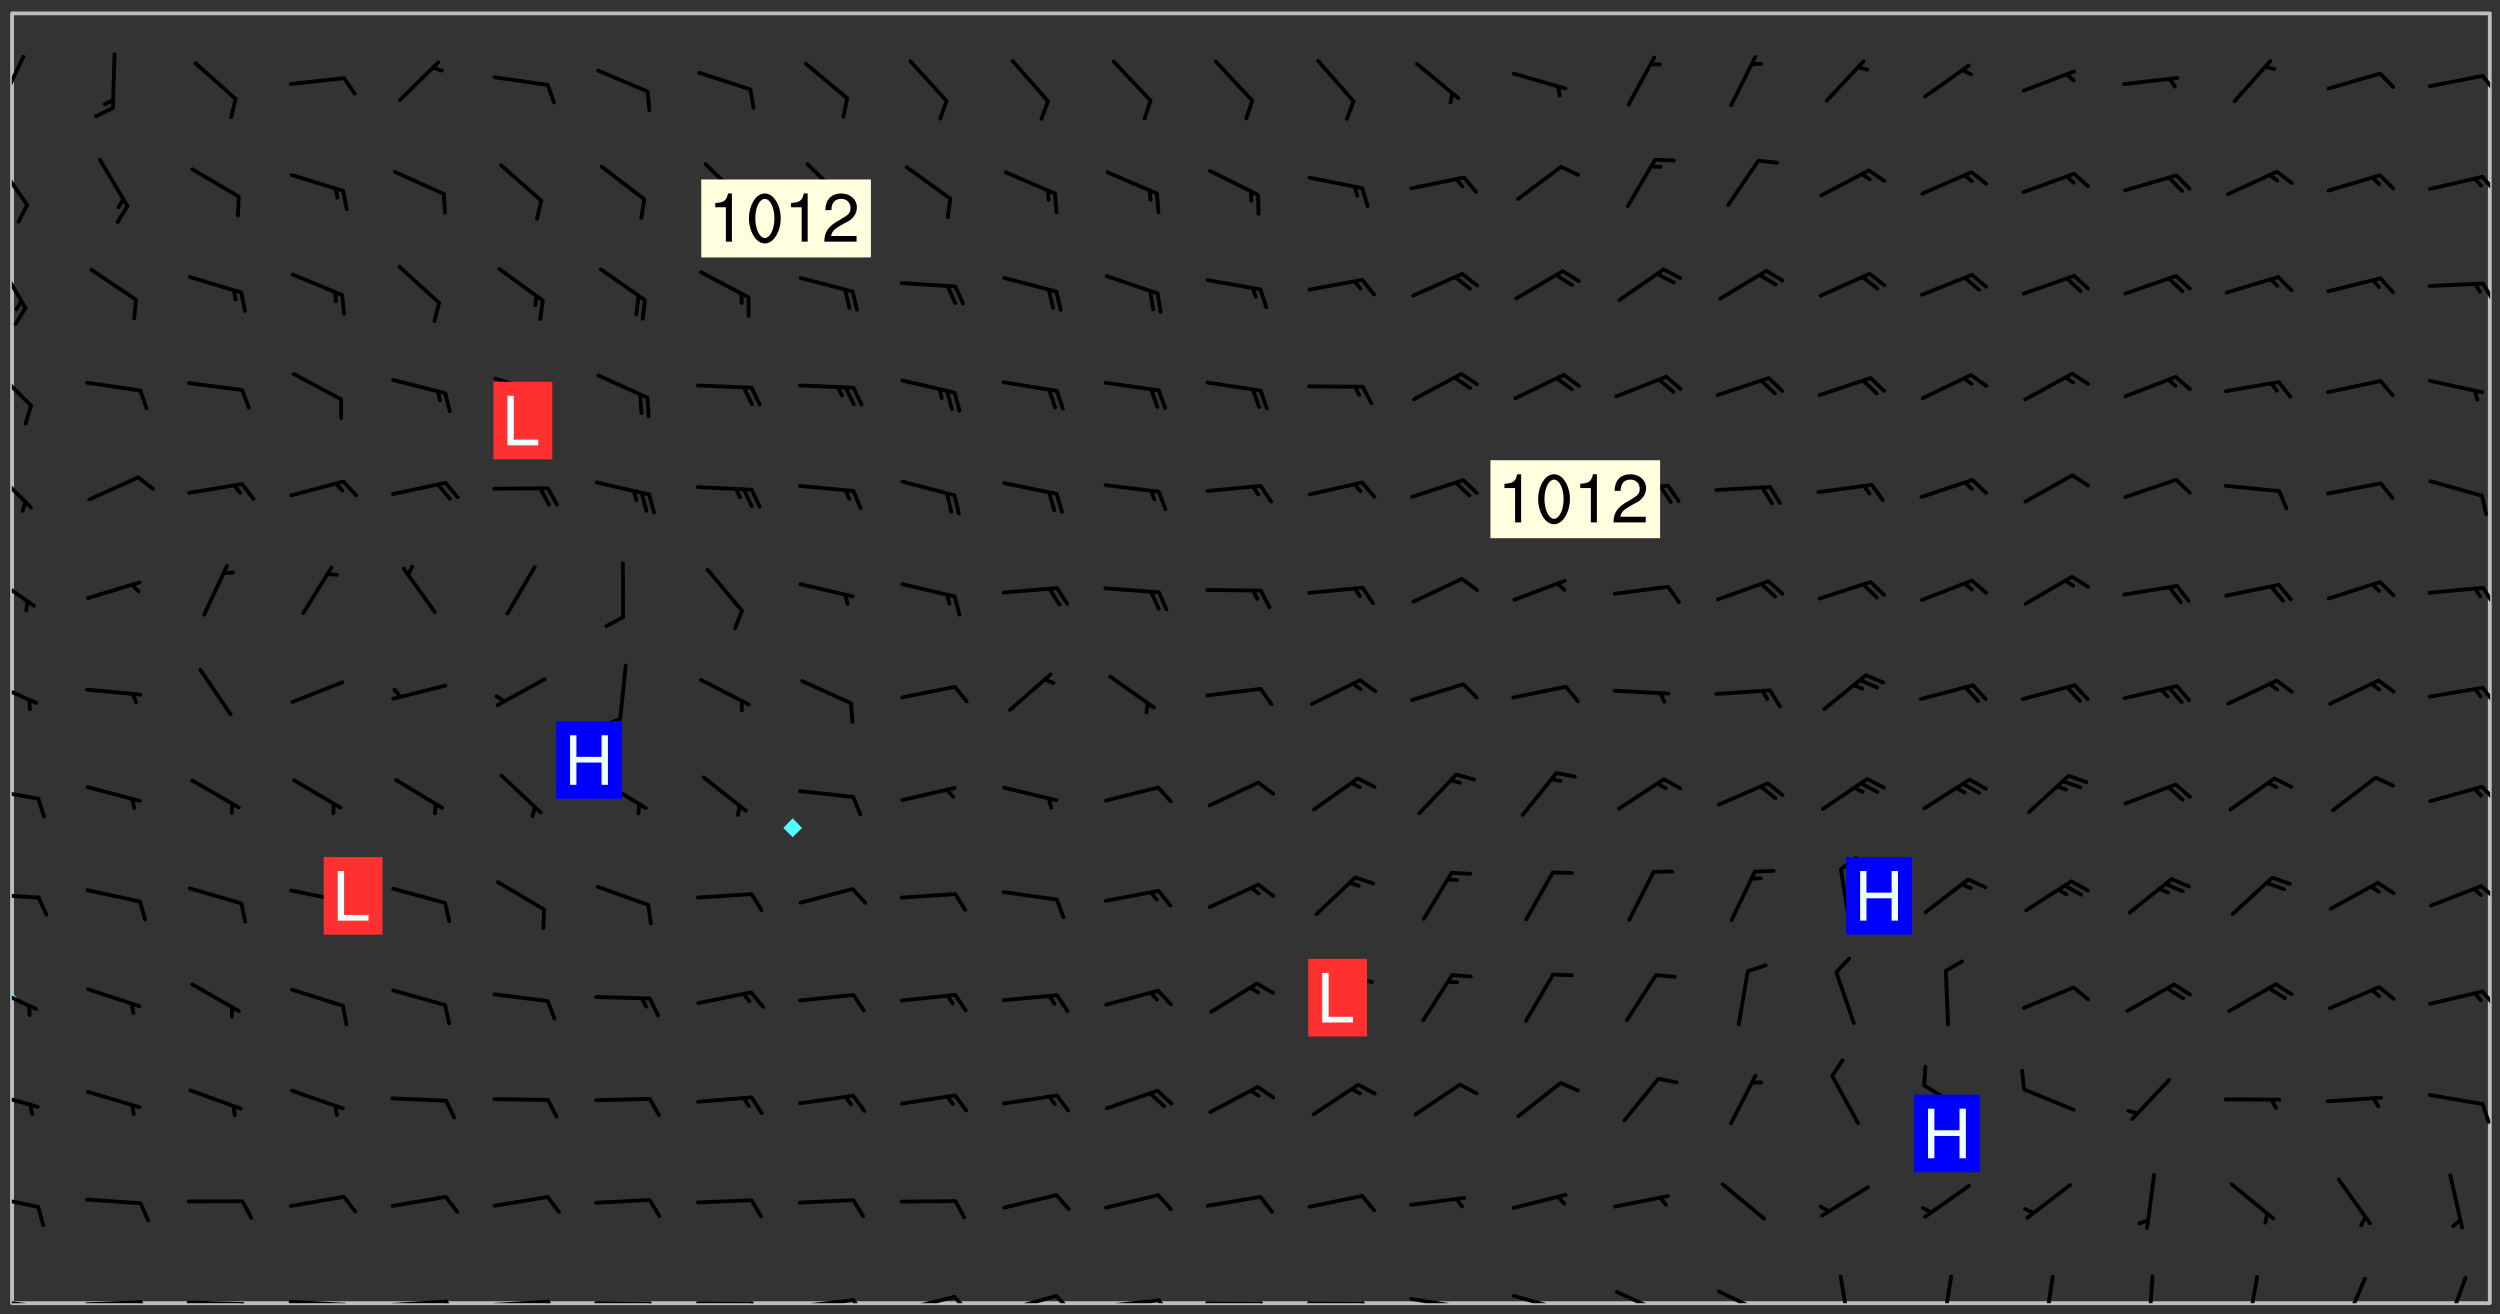 <svg xmlns="http://www.w3.org/2000/svg" role="img" xmlns:xlink="http://www.w3.org/1999/xlink" viewBox="142.45 309.95 326.84 171.84"><rect x="142.45" y="309.95" width="326.84" height="171.84" fill="#333333" stroke="none"/><defs><clipPath id="a"><path d="M144 440h1v40.328h-1zm0 0"/></clipPath><clipPath id="b"><path d="M144 311.672h1V440h-1zm0 0"/></clipPath><clipPath id="c"><path d="M144 311.672h324v168.656H144zm0 0"/></clipPath><clipPath id="d"><path d="M467 311.672h1v168.656h-1zm0 0"/></clipPath><clipPath id="e"><path d="M144 479h4v1.328h-4zm0 0"/></clipPath><clipPath id="f"><path d="M147 480h2v.328h-2zm0 0"/></clipPath><clipPath id="g"><path d="M153 479h9v1.328h-9zm0 0"/></clipPath><clipPath id="h"><path d="M160 479h3v1.328h-3zm0 0"/></clipPath><clipPath id="i"><path d="M166 479h9v1.328h-9zm0 0"/></clipPath><clipPath id="j"><path d="M173 480h3v.328h-3zm0 0"/></clipPath><clipPath id="k"><path d="M180 479h8v1.328h-8zm0 0"/></clipPath><clipPath id="l"><path d="M187 480h2v.328h-2zm0 0"/></clipPath><clipPath id="m"><path d="M193 479h9v1.328h-9zm0 0"/></clipPath><clipPath id="n"><path d="M200 479h3v1.328h-3zm0 0"/></clipPath><clipPath id="o"><path d="M206 479h9v1.328h-9zm0 0"/></clipPath><clipPath id="p"><path d="M213 479h3v1.328h-3zm0 0"/></clipPath><clipPath id="q"><path d="M220 480h8v.328h-8zm0 0"/></clipPath><clipPath id="r"><path d="M227 480h2v.328h-2zm0 0"/></clipPath><clipPath id="s"><path d="M233 480h8v.328h-8zm0 0"/></clipPath><clipPath id="t"><path d="M240 480h3v.328h-3zm0 0"/></clipPath><clipPath id="u"><path d="M246 479h9v1.328h-9zm0 0"/></clipPath><clipPath id="v"><path d="M253 479h3v1.328h-3zm0 0"/></clipPath><clipPath id="w"><path d="M260 479h8v1.328h-8zm0 0"/></clipPath><clipPath id="x"><path d="M267 479h3v1.328h-3zm0 0"/></clipPath><clipPath id="y"><path d="M273 479h8v1.328h-8zm0 0"/></clipPath><clipPath id="z"><path d="M280 479h3v1.328h-3zm0 0"/></clipPath><clipPath id="A"><path d="M286 479h9v1.328h-9zm0 0"/></clipPath><clipPath id="B"><path d="M293 479h3v1.328h-3zm0 0"/></clipPath><clipPath id="C"><path d="M300 480h8v.328h-8zm0 0"/></clipPath><clipPath id="D"><path d="M307 480h2v.328h-2zm0 0"/></clipPath><clipPath id="E"><path d="M313 480h8v.328h-8zm0 0"/></clipPath><clipPath id="F"><path d="M320 480h3v.328h-3zm0 0"/></clipPath><clipPath id="G"><path d="M326 479h9v1.328h-9zm0 0"/></clipPath><clipPath id="H"><path d="M332 480h2v.328h-2zm0 0"/></clipPath><clipPath id="I"><path d="M340 479h8v1.328h-8zm0 0"/></clipPath><clipPath id="J"><path d="M345 480h2v.328h-2zm0 0"/></clipPath><clipPath id="K"><path d="M353 478h8v2.328h-8zm0 0"/></clipPath><clipPath id="L"><path d="M366 478h8v2.328h-8zm0 0"/></clipPath><clipPath id="M"><path d="M382 476h3v4.328h-3zm0 0"/></clipPath><clipPath id="N"><path d="M396 476h2v4.328h-2zm0 0"/></clipPath><clipPath id="O"><path d="M409 476h3v4.328h-3zm0 0"/></clipPath><clipPath id="P"><path d="M423 476h2v4.328h-2zm0 0"/></clipPath><clipPath id="Q"><path d="M436 476h2v4.328h-2zm0 0"/></clipPath><clipPath id="R"><path d="M448 476h4v4.328h-4zm0 0"/></clipPath><clipPath id="S"><path d="M462 476h4v4.328h-4zm0 0"/></clipPath><clipPath id="T"><path d="M144 466h4v2h-4zm0 0"/></clipPath><clipPath id="U"><path d="M144 452h4v3h-4zm0 0"/></clipPath><clipPath id="V"><path d="M466 454h2v3h-2zm0 0"/></clipPath><clipPath id="W"><path d="M144 438h4v5h-4zm0 0"/></clipPath><clipPath id="X"><path d="M466 439h2v3h-2zm0 0"/></clipPath><clipPath id="Y"><path d="M144 426h4v2h-4zm0 0"/></clipPath><clipPath id="Z"><path d="M466 425h2v3h-2zm0 0"/></clipPath><clipPath id="aa"><path d="M144 412h4v3h-4zm0 0"/></clipPath><clipPath id="ab"><path d="M466 412h2v3h-2zm0 0"/></clipPath><clipPath id="ac"><path d="M144 398h4v5h-4zm0 0"/></clipPath><clipPath id="ad"><path d="M466 399h2v4h-2zm0 0"/></clipPath><clipPath id="ae"><path d="M144 384h4v6h-4zm0 0"/></clipPath><clipPath id="af"><path d="M466 386h2v4h-2zm0 0"/></clipPath><clipPath id="ag"><path d="M144 371h3v6h-3zm0 0"/></clipPath><clipPath id="ah"><path d="M144 357h3v7h-3zm0 0"/></clipPath><clipPath id="ai"><path d="M144 343h3v8h-3zm0 0"/></clipPath><clipPath id="aj"><path d="M466 346h2v4h-2zm0 0"/></clipPath><clipPath id="ak"><path d="M144 330h3v7h-3zm0 0"/></clipPath><clipPath id="al"><path d="M466 332h2v4h-2zm0 0"/></clipPath><clipPath id="am"><path d="M144 317h2v7h-2zm0 0"/></clipPath><clipPath id="an"><path d="M466 319h2v4h-2zm0 0"/></clipPath><g id="ao" clip-path="url(#clip1)"><path fill="#fff" fill-opacity="0" fill-rule="evenodd" d="M0 0h1000v1000H0zm0 0"/><path fill="#d3d3d3" fill-opacity="0" fill-rule="evenodd" d="M162.152 355.867l-.234.293.059.234.117.172.176.234.293.348.113.059.117-.172.059-.234.176-.176.465-.176h.699l.234.293.289.816.059.176.176.23.352.234.699.699.172.176.234.348.234.41.289.582.41.465.23.234.234.176.117.23.176.293.172 1.164v.234l.059.289.059.117.117.117.348.41.117.172.176.176.176.234.117.172.172.352.059.234.234.406.234-.059-.176.176-.059.93h-.582l-.234-.113-.348.113-.117.117-.059.293-.059.176-.117.172-.465.293-.059.234-.059.113v.645l.059.172v.41l.059.059v.406l.059.406.117.176.059.059.23.641-.059.293v.699l-.059.582v.234l-.059.23-.055.352v1.922l.055.117h.426l-.367.117-.023.352.891 1.168 1.742.539 1.34.359v.539l.09.809.535.715 1.52.27.891-.086.09 1.164.535.18 1.16-.18 2.055-.984 1.16-.363 1.879-.176 1.695-.18-.18.719-1.516.086-1.25.09-.805.27-1.074.809.27.719.535.898-.18.625-.266.809.266 1.078.625.898.805.18 1.25-.18-.266.723.098.504.055.293v.172l.059.293v.406l.176.117.352.117h.406l.293-.176.113-.117.059-.117.117-.23.059-.176.352-.465.23-.176.176-.059.176.059.059.176.117.988.055.469.059.172.117.234.176.059.816.059h.289l.117.234.059.406.059.352v1.105l.117.293.117.348.289.699.176.352.582.754.352.176.172.059.469.234.641.465.348.234.293.176.293.055.23.062.816.348.293.176.113.172.352.352.117.176.523.641v.289l.059.352v.348l.059.352.059.289.117.059.172.059h.176l.582.234.176.117.176.289.176.234.113.234.293.23.117.117v.41l.059.055.289.234.234.117.059.117.117.172.059.117.23.234.059.176.234.059.117.059-.117.113-.059.117v.117l-.117.293-.117.289v.582l.176.117.117.059.059.117.117.117.113.059.176.348.059.352.059.406v.176l-.059.176-.117.699v.172l.117.176.293.293h.406l.176.117.117.172.117.293v.234h-.527l-.23-.234h-.234l-.176.059-.059.699.059.348.117.176.176.41.117.23.289.469.176.055h.523l.234.059.758.641.059.293v.234l.059.059.23.348v.352l-.117.172v.293l.293.289.293.176.172.059.293.176.293.117.582.406.289.234.293.176.219.16.016.012.23.176.641.523.176.234.117.176.176.176.113.172v.641l.117.176.469.117.582.117.234.059.23.113.293.117.113.059.586.352.289.172.176.062.176.055.176.059.699.352.289.176.234.055.289.176.234.117.641.406.293.117.172.059.234.059.41.059.23.059.234.117.059.172-.41.176.469.059.059.293.113.234.176.055.234.059.176.059.406.117.641.234.117.172.059.234v.176l-.059.117-.059.406.234.234.117.059.348.117.641.23.176.117.289.117.176.176.234.465.582 1.105.176.176.348.176.176.117.352.117 1.047.523.234.059.465.113.293.059.465.176.758.582.234.234.348.465.176.176.289.234.816.699.293.176.289.289.293.176.293.289.695.641.176.176.293.234.289.234.469.289.641.582.348.234.234.293.348.348.352.465.934.992.348.406.117.176.234.059.113.117.645.176.23.113.234.059.293.176.23.117.934.699.406.406.234.176.406.176.234.117.816.348.348.234.234.117.293.289.23.117.758.352.352.172.23.059.293.117.234.059.871.176h.816l.469.23.172.059.875.699.465.117.293.059.176.059.23.059.469.059.348.059.352.059.406.059h.293l.172.059v.23l.176.176h.293l.348.059.352.059.699.117h.641l.465-.234.293-.176.172-.117.41-.172.289-.176.934-.465.469-.293.523-.293.465-.172.465-.176 1.051-.465.289-.117.41-.117.289-.117.527-.176 1.516-.699.582-.348.289-.059.293-.059.348-.117.875-.23.352-.117h.113l.234-.059.875-.234.234-.059h.812l.352-.059.816-.117.172-.059.352-.055.293-.059.23-.059.816-.176.176-.059h.348l.234-.059.465-.117.758-.172.234-.059h.348l.41-.117.289-.059 1.285-.059h.289l.41-.059.23-.059h.176l.875-.117h.406l.41-.117h.348l.352-.113.871-.059h1.75l1.047.289.41.117.289.117.352.117.289.117 1.051.172.289.059h.293l.293.059.172.059.41.059.172.059.117.059h.117l.117.059.352.059h.113l.41.066 1.922.395 1.926.395 1.52.449 1.695.719 2.145.805 1.605-.719 1.43-.805 1.16-1.078 1.25-.449 3.035-.719 1.875-.359 2.145-1.348 2.234-1.254 2.5-1.258 1.695-.449 1.785-.18 1.16-.27.625.539 1.34-.27.715-.988.984-1.344.445-.18.805-.359 1.875-.539 1.785-.449 1.25-.27 1.16-.09 1.699-.09 1.961-.27 1.25-.09h.539l.625-.09h.891l2.145-.18 2.41-.18 2.59-.09 1.695.18 1.609.09 1.43.359 1.16.719 1.875.988 1.16 1.527.266.715.629.09.355.898.535.539.535 1.527 1.074.359h.535l-.805.535.09 1.707.715 2.695.891.805.895.988.715 1.258 1.785.539 1.52-.18.355 1.344 1.609-.805.98-.539.27.27.316-.215.219-.145.801.449.449-.359h.355l.535-.27.539-.719.535-.27.625-.988 1.16.449.84.371 1.395.617 1.695-.18h1.605l1.785.09.18-1.707.535-1.344.805.27.492.848.402.406-.09.539v.359l.715.449.711-.27h1.43l.359.988.445 1.258.715 1.344 1.25.629 1.695.629.715-.18.18-.539.98-.09.449.359.086 1.258-.266.629-.535.18v.539l.715.984.266.539.984.988.801 1.078-.266.359-.09.898-.625 2.332-.355 2.066-.09 1.793-.18.719-.09.539v1.438l-.98 1.883-.359 1.707-.535.898-.805 1.168-.266.539 2.055 1.254.086.359-.355.539-.09-.18v.809l.09 1.438-.445.715-1.074.094-.266.715.535.898.805.719 1.16.809 1.34.27.445.359-.355.449-1.789-.09-1.25-.449-.715-.719-.625-.09-.176 3.59-.188 1.309h89.359V311.703h-55.27v49.082l.762.125 3.289.543 2.023 2.836v2.754l2.352.332 2.348.332h4.051l-1.379 4.16-2.023.707-2.023.703-.543.344-2.594 1.617-.188.117-2.023-2.078-.73-2.742-2.672-2.078-1.375-3.5-.066-.082-1.957-2.672 2.75-1.418v-49.082H294.422v91.414l.117.031.133.012.074.074.105.047.09.059.086.059.09.059.297.297.059.09.031.117.027.117.016.137-.031.117-.059.09-.059.086-.043.105-.047.102-.027.121v.145l.176.27.148.148.074.086.074.074.043.105.062.09.059.086.043.105.059.09.047.102.043.105.059.086.117.18.074.074.062.086.059.09.043.105.059.09.059.086.062.09.059.09.043.102.117.18.074.074.059.086.074.074.09.059.105.047h.148l.133-.016.133.016.102-.047.074-.074.047-.102-.016-.133v-.148l-.047-.105-.027-.117-.047-.102-.027-.121-.043-.102-.062-.09-.043-.102-.043-.105-.031-.117-.016-.133-.012-.137.086-.059.059-.086.121-.031.043.105.016.133v.117l.059.102.059.09.09.059.148.148.059.09.043.105-.012.102.086.059.105.047.086.059.09.059.074.074-.117.027-.105.047-.086.059-.074.074-.059.09-.062.086-.027.121-.047.102-.043.105-.031.117-.012.133-.016.133v.148l.027.117.047.105.043.102.059.09.074.074.09.059.074.074.09.059.059.09.043.105.047.102.117.031.133.016h.148l.117-.031.105.043.043.105.047.102.027.121L299.5 410l.027.117.031.121.027.117.105.043.102.047.133-.016.148.148.062.086.074.074.07.074.09.062.105.043.102.043.117.031.137.016.117-.031.074-.074.027-.117-.012-.133-.031-.121-.027-.117.043-.105h.117l.09.062.117.027h.148l.133.016h.148l.133.016.133-.016h.148l.133-.016.133-.012.137.012.117-.027.133-.016.191-.059-.059.176-.016.133-.027.121-.016.133-.059.086-.133.016-.105.047-.105.043-.117.031-.117.027-.266.031h-.148l-.133.016-.074.074.059.086.148.148.117.18.074.07.09.062.09.059.086.059.09.059.102.043.105.062.105.043.086.059.105.047.102.043.18.117.059.09-.043.102-.047.105.016.133.223.223.059.09.043.102.031.121.043.102.016.133.031.117.012.137.031.117.148.148.102.043.105.043.117.031.133.016.137.016h.117l.117-.031.09-.059.043-.105.047-.102.043-.105.031-.117.012-.133v-.148l-.012-.133-.016-.133-.031-.117-.043-.105-.047-.105-.043-.102-.043-.105-.016-.133.016-.133.027-.117.031-.117.027-.121.047-.102.09-.059.086-.062.074-.074.09-.059.223-.223.059-.086.074-.074.117-.18.059-.086v-.148l-.074-.074-.102-.047-.105-.043-.102-.043-.059-.09-.047-.105-.027-.117.09-.059.117-.031.102-.043.18-.117.148-.148.012-.133-.012-.105-.09-.059-.133.016h-.148l-.133.016-.133-.016-.121-.031-.086-.059-.074-.074-.059-.09-.062-.086-.117-.18-.059-.086.031-.121.086-.059.121-.031.059-.086v-.121l-.031-.117-.059-.09-.059-.086-.047-.105-.027-.117-.016-.133.059-.09.074-.074.09-.059.117-.18.074-.074.059-.086.148-.148.121-.031.133-.016.133.016.074.074.043.105.016.133-.031.117-.117.031-.133.012-.148.148-.043.105-.047.102-.027.121-.031.117v.148l.031.117.043.105.059.09.074.07.074.074.117.031.121.027.117-.027.133-.016h.117l.09.059.074.074.047.105.059.086.102.047.133.016.105.043.086.059-.012.105-.074.074-.18.117-.059.09-.09.059-.07.074-.074.074-.062.09-.027.117-.016.133.016.133-.016.133v.148l.016.133.027.117.031.121.074.074.09.059.086.059.09.059.117.031v.086l-.102.047-.09.059-.266.031-.117.027h-.148l-.105.043-.102.047-.059.09-.062.234-.012.133-.031.121-.016.133v.293l-.012.133.012.137.016.133.133.016.133.012.121.031.086.059.074.074.047.105.043.102.016.133v.445l-.016.133v.445l.031.266.027.117.016.133.031.117.086.211.031.266v.148l-.031.117-.027.117-.031.121-.027.117-.031.117-.031.121-.012.133-.016.133.09.059.117-.031.102.016.047.105-.031.266v.441l-.043.105-.047.105-.043.102-.043.105-.059.086-.031.121-.043.117-.031.117-.016.133.016.133.059.09.105.047.086.059.059.086-.012.137-.031.117-.043.102v.445l-.016.133v.148l-.031.117-.043.105-.027.117-.047.105-.043.102-.031.121-.027.117-.031.133-.031.117-.027.117-.043.105-.031.117-.031.121-.012.133-.016.133v.297l.027.117v.148l.047.398.027.117.059.09.121.031h.148l.133-.016.059.09v.117l-.059.09-.09.059-.102.043-.105.047-.09.059-.086.059-.137.016-.117-.031-.133-.016-.102.047-.062.086-.012.137-.016.133-.031.117-.027.117-.016.133-.031.121v.297l.016.133.031.117v.148l.012.133v.148l-.027.117-.047.102-.027.121-.031.117-.059.09-.074.074-.102.043-.105.047-.117.027-.121.031-.102-.047.059-.086.105-.047.027-.117.031-.117.027-.121.031-.117v-.148l.016-.133-.031-.117-.043-.105-.105.016-.074.074-.102.043-.09.062-.074.074-.043.102-.016.133-.031.117L304.25 426l-.031.117-.027.117-.031.121-.027.117-.031.117-.043.105-.09.059h-.09l-.117-.031-.031-.086.016-.137-.031-.117v-.148l-.012-.133v-.148l-.062-.234-.027-.121-.043-.102-.047-.105-.059-.086-.059-.09-.043-.105-.062-.086-.148-.148-.07-.074-.105-.047-.105-.043-.102-.043-.297-.297-.09-.074-.086-.059-.105-.043-.09-.062-.086-.059-.105-.043-.09-.059-.086-.062-.074-.07-.105-.047-.086-.059-.105-.043-.09-.062-.102-.043-.105-.043-.086-.059-.105-.047-.105-.043-.102-.047-.09-.059-.102-.043-.105-.043-.09-.062-.117-.027-.133-.016-.133.016H299.75l-.133.016-.117-.031-.09-.059-.074-.074-.09-.059-.102-.047h-.148l-.121-.027-.102-.043-.074-.074-.117-.18-.09-.059-.102-.043-.09-.062-.105-.043-.09-.059-.086-.059-.105-.047-.059-.086-.059-.09-.043-.105-.047-.102-.074-.074-.086-.059-.074-.074-.09-.059-.223-.223-.043-.105-.031-.266.105-.043h.145l.105.043.074.074.09.059.086.059.105.047.09.059.148.148.07.074.148.148.062.086.074.074.086.059.074.074.09.062.09.059.086.059.27.176.102.047.105.043.102.043.047-.074.059-.086.074-.074.07-.074.105.043.074.074.059.09.043.102.047.105.043.105.121.027.117-.027.074-.09.043-.105.059-.09.074-.074.105-.043.117-.027.133.012.09.059.148.148.059.09.043.105.047.102.043.105.043.102.105.047.105.043.133.016.086-.059.059-.09.074-.074.105-.043.117.027.105.047.102.043.105.043.102.047.18.117v.117l-.016.133.016.133.016.137.059.086.102.047.121.027.117.031h.148l.117-.031.059-.09.18-.117.059-.09.074-.074.059-.086.117-.18.18-.117.117.031.09.059.043.074-.016.133v.117l.09.059h.148l.133-.016.133-.012.266-.031.105-.043.117-.031.121-.027.074-.074.07-.074.062-.09-.016-.105-.047-.102-.102-.043-.105-.016-.117.027-.266.031h-.148l-.074-.074-.09-.059-.117-.031-.117-.027-.133-.016h-.148l-.133.016h-.297l-.105-.047-.148-.148-.043-.102-.059-.09.223-.223.086-.059.105-.043.117-.031.133-.016.133.016.137.016.102.043.133-.012.09-.062.102-.043.062-.09-.047-.102-.09-.059-.117-.031-.102-.043-.059-.09-.062-.09v-.117l.016-.133.105-.047.074-.07v-.121l-.09-.059-.031-.117.09-.059.074-.074.043-.105.059-.09.047-.102.016-.133v-.148l-.047-.105-.043-.102-.09-.059-.133-.016-.102-.043-.137-.016-.117-.031h-.445l-.133-.016-.133-.012-.133-.016-.117-.031h-.148l-.133-.016-.133-.012-.266-.031-.121-.043-.086-.059-.074-.074v-.148l.012-.133.105-.047.102-.043.133-.016h.152l.133-.016h.293l.121.031.102.043.09.059.234.062.121-.047.09-.059.102-.043.133-.016.105.043.102.047.133.012.121-.027h.145l.121-.031.117-.027.105-.047.074-.074.086-.059.148-.148.059-.086.047-.105.027-.117.016-.105-.102-.043-.09-.059-.117-.031-.105-.043-.09-.062-.074-.086-.074-.074-.102-.043-.105-.047-.102-.043-.059-.09-.047-.102-.086-.211-.062-.086-.059-.09-.074-.074-.086-.059h-.27l-.117.031-.09.059-.102.043-.133.016-.105-.016-.027-.117-.062-.09-.117-.031-.102-.043-.148-.148-.031-.117-.016-.105.074-.074.18-.117.117-.027.117-.031.137.016.102.043.105.043.102.047.105.043.117.031.133.016.117.027.133.016.105-.016.09-.059-.074-.074-.105-.043-.074-.074-.074-.09-.148-.148-.086-.059-.09-.059-.074-.074-.09-.059-.102-.047-.121-.027-.102-.047-.105-.043-.117-.031-.102-.043-.121-.031h-.148l-.117.031-.105.043-.086.062-.18.117-.086.059-.09.059-.105.047-.086.059-.105.043-.102.043-.105.047-.074.074-.059.09-.059.086-.047.105-.059.086-.074.074-.133-.012-.117-.031h-.117l-.074.074-.09.059-.074.074-.09.059-.086.059-.105.047-.102.043-.137.016-.102-.043-.148-.148-.105-.047h-.086l-.105.047-.102.043-.121.031-.117-.031-.074-.074v-.117l.031-.121.074-.07.059-.09.074-.074.117-.031.105-.043h.293l.133-.016.137-.016.102-.043.09-.059.102-.047.09-.059.133-.012.09.059.133.012.09-.059.086-.059.105-.043.09-.059.086-.062.09-.059.148-.148.059-.086.059-.09.105-.043.133-.016.117.027.121.031.059-.059.059-.09.031-.266.027-.117.105.012.133.016.102-.043.09-.059.059-.09.074-.074.059-.09.047-.102.012-.133-.012-.133-.047-.105-.148-.148-.059-.09-.059-.086-.043-.105v-.445l.016-.133v-.148l.012-.133-.059-.059-.09.059-.102-.043-.18-.117-.086-.059-.062-.09-.059-.09-.074-.074-.086-.059-.121.031-.102.012-.105.047-.086.059-.105.043-.148.148-.09.059-.086.059-.09.062-.105.043-.133.016v-.121l.105-.043.117-.031.074-.07.043-.105v-.148l-.027-.117-.148-.148-.133-.016h-.148l-.117.031-.105.043-.102.043-.09.062-.117.027-.074-.074.012-.133-.043-.102-.043-.105-.09-.059-.117.027-.121.031-.117.031-.102.043-.121.031-.102.043-.105.043-.09.059-.102.016v-.117l.016-.133-.059-.09-.074.043-.148.148-.059.09-.074.074-.047.105-.043.102-.074.074-.059.09-.074.074-.059.086-.074.074-.09.062-.074.07-.074.074-.102.016-.133.016-.105-.043v-.121l.148-.148.043-.102.059-.09.047-.102.043-.105.059-.09.031-.117.043-.102.031-.121.027-.117.047-.105.043-.102.043-.105.074-.07.09-.062.09-.059.102-.043h.297l.266-.031.105-.043-.074-.074-.117-.031-.105-.043-.09-.059-.102-.047-.09-.059-.102-.043-.105-.043-.09-.062-.086-.059-.105-.043-.102-.043-.121-.031-.117-.031-.102-.043L297.5 410.25l-.102-.043-.09-.059-.043-.105-.016-.133.102-.043.133-.016.137.016.133-.016.102-.043.059-.09.016-.105-.09-.059-.074-.074-.102-.043-.09-.059-.148-.148-.043-.105-.016-.133v-.293l-.059-.09-.09-.059-.074-.074-.043-.105-.031-.117-.059-.09-.074-.074-.117-.027-.074-.074-.09-.059-.09-.062-.086-.059-.074-.074-.059-.086-.047-.105-.086-.059-.148-.148-.195-.059-.133.016-.102.043-.074.074-.047.102-.043.105-.059.09-.059.086-.297.297-.09.059h-.086l-.062-.086-.043-.105.031-.117.059-.09.027-.117-.012-.133-.09-.062-.105.047-.117.027-.117.031-.27.176-.102.047-.117.027-.105.047-.09.059-.102.043-.059-.086-.047-.105.016-.133.047-.105.07-.074.074-.07.059-.09v-.148l-.043-.105h-.238l-.102.047-.031.117-.027.117-.031.121-.074.043-.133.016-.074-.047-.043-.102-.043-.105-.047-.102-.043-.105-.121.031-.102.043-.133.016-.117.031-.105.043-.09.059-.102.047-.121.027-.133.016-.102-.043-.059-.09-.047-.105-.043-.102-.043-.105v-.117l.059-.09.086-.059.18-.117.102-.047.105-.043.105-.059.102-.043.09-.062.102-.043.105-.059.102-.047.09-.059.105-.043.102-.043.09-.062.102-.043.137-.016.117.031.102.043.121.031.102.043.105.047.102.043.105.043.102.047.105.043.102.043.105.047.086.059.105.043.117.031.105.043.102.047.09.059.105.043.102.043.105.047.117.027.102.047.121.027h.148l.086-.059.016-.102.059-.09-.027-.117-.074-.074-.117-.18-.074-.074-.09-.074-.18-.117-.086-.059-.105-.043-.102-.047-.27-.176-.059-.09-.074-.074-.059-.09-.043-.102-.031-.117-.016-.137v-.562l-.012-.133-.016-.133-.031-.117-.016-.133-.012-.133-.031-.121-.223-.223-.059-.086-.016-.105.031-.117.133-.016v-91.414H172.992v1.453l-.059.234-.352 1.051-.172.523-.117.348-.176.41-.117.172-.234.293-.23.059h-.352l-.117.059-.23.406v.293l.117.176.23.23.117.234.641.758.293.465.176.234.23.352.234.348.641.816.176.465.172.41.117.695.176.469.117 1.398.059.465v.875l.117 1.047v4.781l-.059.465-.352 1.281-.176.523-.113.41-.352.93L172.934 336l-.234.582-.117.176-.172.348-.176.406-.352.816-.059.293-.113.293-.117.289-.059.176-.117.875-.059.406-.059.117-.059.176-.059.172-.23.527-.117.172v.234l-.117.234-.059.172-.176.586v.289l-.059.176v.293l-.059.113-.059.527v.172l-.055.234v2.621l-.176.816-.117.176-.176.234-.117.172-.113.234-.586.934-.23.289-.293.465-.176.234-.289.352-.352.699-.113.23-.176.41-.176.23-.406.527-.816.699-.293.172-.289.234-.176.117-.176.176-.523.406-.527.176-.172.176-.234.055-.641.176h-.758m12.211 31.023l-1.074.449.359.895 1.25-.715.445-.539-.98-.09"/><path fill="#d3d3d3" fill-opacity="0" fill-rule="evenodd" d="M201.508 416.598h-.895l.449.629.98.359.805-.09.445-.988-.176.09-.715-.355-.895.355m154.621 59.07l-.059-.523v-.293l.113-.293.059-.23.469-.469h.113l.117-.113.117-.059h.176l.234-.059h.348l.234.059.117.059.23.172.059.176.117.582v.293l-.117.176-.172.289-.176.176-.527.523-.23.234-.117.059h-.176l-.117-.059-.406-.293-.176-.117-.117-.059-.059-.113-.055-.117m6.641-10.957l-.059-.172v-1.109l.059-.172.176-.059.172-.059h.176l.234-.059.117.059.059.699-.059.172-.117.176-.117.059-.234.523-.113.059h-.234l-.059-.117m9.613-14.391l-.117-.176v-.699l.293-.875.117-.172.176-.352.113-.23.117-.293.352-.758.117-.23.172-.234h.176l.117-.059h.641l.117.059.234.234.172.113.352.293.117.117.113.176v.113l.117.059.117.117v.699l-.059.176v.23l-.059.176-.348 1.051-.117.23-.117.234-.117.059-.23.234-.641.289h-.875l-.41-.117-.641-.465"/><path fill="none" stroke="#bebebe" stroke-linecap="round" stroke-linejoin="round" stroke-miterlimit="10" stroke-width=".5" d="M467.957 311.695H144.027v168.625h323.93v-168.625"/><g clip-path="url(#a)"><path fill="#fff" fill-opacity="0" fill-rule="evenodd" d="M144 475.891v4.438h.004H144v-39.344 34.906"/></g><g clip-path="url(#b)"><path fill="#fff" fill-opacity="0" fill-rule="evenodd" d="M144 435.945v3.781-128.055h.004H144v124.273"/></g><path fill="#50fcfc" fill-rule="evenodd" d="M144 439.727v1.258l.004-.004v-1.254H144"/><g clip-path="url(#c)"><path fill="#fff" fill-opacity="0" fill-rule="evenodd" d="M144.004 480.328v-39.348l.633-.598-.633-.656V311.672h102.078v105.254l-1.223 1.266 1.223 1.219 1.219-1.219-1.219-1.266v-105.254H467.996v168.656H144.004"/></g><path fill="#50fcfc" fill-rule="evenodd" d="M144.637 440.383l-.633.598v-1.254l.633.656m101.445-20.973l-1.223-1.219 1.223-1.266 1.219 1.266-1.219 1.219"/><g clip-path="url(#d)"><path fill="#fff" fill-opacity="0" fill-rule="evenodd" d="M467.996 480.328H468V311.672h-.004H468v168.656h-.004"/></g><g clip-path="url(#e)"><path fill="none" stroke="#000" stroke-linecap="round" stroke-linejoin="round" stroke-miterlimit="10" stroke-width=".5" d="M147.484 480.781l-6.969-.902"/></g><g clip-path="url(#f)"><path fill="none" stroke="#000" stroke-linecap="round" stroke-linejoin="round" stroke-miterlimit="10" stroke-width=".5" d="M147.484 480.781l.863 2.297"/></g><g clip-path="url(#g)"><path fill="none" stroke="#000" stroke-linecap="round" stroke-linejoin="round" stroke-miterlimit="10" stroke-width=".5" d="M160.824 480.199l-7.02.262"/></g><g clip-path="url(#h)"><path fill="none" stroke="#000" stroke-linecap="round" stroke-linejoin="round" stroke-miterlimit="10" stroke-width=".5" d="M160.824 480.199l1.234 2.121"/></g><g clip-path="url(#i)"><path fill="none" stroke="#000" stroke-linecap="round" stroke-linejoin="round" stroke-miterlimit="10" stroke-width=".5" d="M174.141 480.422l-7.023-.184"/></g><g clip-path="url(#j)"><path fill="none" stroke="#000" stroke-linecap="round" stroke-linejoin="round" stroke-miterlimit="10" stroke-width=".5" d="M174.141 480.422l1.098 2.195"/></g><g clip-path="url(#k)"><path fill="none" stroke="#000" stroke-linecap="round" stroke-linejoin="round" stroke-miterlimit="10" stroke-width=".5" d="M187.453 480.527l-7.016-.395"/></g><g clip-path="url(#l)"><path fill="none" stroke="#000" stroke-linecap="round" stroke-linejoin="round" stroke-miterlimit="10" stroke-width=".5" d="M187.453 480.527l1.027 2.227"/></g><g clip-path="url(#m)"><path fill="none" stroke="#000" stroke-linecap="round" stroke-linejoin="round" stroke-miterlimit="10" stroke-width=".5" d="M200.766 480.109l-7.012.438"/></g><g clip-path="url(#n)"><path fill="none" stroke="#000" stroke-linecap="round" stroke-linejoin="round" stroke-miterlimit="10" stroke-width=".5" d="M200.766 480.109l1.285 2.09"/></g><g clip-path="url(#o)"><path fill="none" stroke="#000" stroke-linecap="round" stroke-linejoin="round" stroke-miterlimit="10" stroke-width=".5" d="M214.082 480.113l-7.012.434"/></g><g clip-path="url(#p)"><path fill="none" stroke="#000" stroke-linecap="round" stroke-linejoin="round" stroke-miterlimit="10" stroke-width=".5" d="M214.082 480.113l1.285 2.09"/></g><g clip-path="url(#q)"><path fill="none" stroke="#000" stroke-linecap="round" stroke-linejoin="round" stroke-miterlimit="10" stroke-width=".5" d="M227.402 480.355l-7.023-.051"/></g><g clip-path="url(#r)"><path fill="none" stroke="#000" stroke-linecap="round" stroke-linejoin="round" stroke-miterlimit="10" stroke-width=".5" d="M227.402 480.355l1.137 2.172"/></g><g clip-path="url(#s)"><path fill="none" stroke="#000" stroke-linecap="round" stroke-linejoin="round" stroke-miterlimit="10" stroke-width=".5" d="M240.719 480.344l-7.027-.031"/></g><g clip-path="url(#t)"><path fill="none" stroke="#000" stroke-linecap="round" stroke-linejoin="round" stroke-miterlimit="10" stroke-width=".5" d="M240.719 480.344l1.141 2.172"/></g><g clip-path="url(#u)"><path fill="none" stroke="#000" stroke-linecap="round" stroke-linejoin="round" stroke-miterlimit="10" stroke-width=".5" d="M254.012 479.926l-6.98.805"/></g><g clip-path="url(#v)"><path fill="none" stroke="#000" stroke-linecap="round" stroke-linejoin="round" stroke-miterlimit="10" stroke-width=".5" d="M254.012 479.926l1.391 2.023"/></g><g clip-path="url(#w)"><path fill="none" stroke="#000" stroke-linecap="round" stroke-linejoin="round" stroke-miterlimit="10" stroke-width=".5" d="M267.25 479.504l-6.828 1.652"/></g><g clip-path="url(#x)"><path fill="none" stroke="#000" stroke-linecap="round" stroke-linejoin="round" stroke-miterlimit="10" stroke-width=".5" d="M267.25 479.504l1.629 1.836"/></g><g clip-path="url(#y)"><path fill="none" stroke="#000" stroke-linecap="round" stroke-linejoin="round" stroke-miterlimit="10" stroke-width=".5" d="M280.531 479.379l-6.762 1.902"/></g><g clip-path="url(#z)"><path fill="none" stroke="#000" stroke-linecap="round" stroke-linejoin="round" stroke-miterlimit="10" stroke-width=".5" d="M280.531 479.379l1.695 1.773"/></g><g clip-path="url(#A)"><path fill="none" stroke="#000" stroke-linecap="round" stroke-linejoin="round" stroke-miterlimit="10" stroke-width=".5" d="M293.961 479.953l-6.988.75"/></g><g clip-path="url(#B)"><path fill="none" stroke="#000" stroke-linecap="round" stroke-linejoin="round" stroke-miterlimit="10" stroke-width=".5" d="M293.961 479.953l1.375 2.031"/></g><g clip-path="url(#C)"><path fill="none" stroke="#000" stroke-linecap="round" stroke-linejoin="round" stroke-miterlimit="10" stroke-width=".5" d="M307.293 480.34l-7.027-.023"/></g><g clip-path="url(#D)"><path fill="none" stroke="#000" stroke-linecap="round" stroke-linejoin="round" stroke-miterlimit="10" stroke-width=".5" d="M307.293 480.34l1.145 2.172"/></g><g clip-path="url(#E)"><path fill="none" stroke="#000" stroke-linecap="round" stroke-linejoin="round" stroke-miterlimit="10" stroke-width=".5" d="M320.609 480.344l-7.027-.027"/></g><g clip-path="url(#F)"><path fill="none" stroke="#000" stroke-linecap="round" stroke-linejoin="round" stroke-miterlimit="10" stroke-width=".5" d="M320.609 480.344l1.145 2.172"/></g><g clip-path="url(#G)"><path fill="none" stroke="#000" stroke-linecap="round" stroke-linejoin="round" stroke-miterlimit="10" stroke-width=".5" d="M333.879 480.887l-6.938-1.117"/></g><g clip-path="url(#H)"><path fill="none" stroke="#000" stroke-linecap="round" stroke-linejoin="round" stroke-miterlimit="10" stroke-width=".5" d="M332.871 480.723l.395 1.164"/></g><g clip-path="url(#I)"><path fill="none" stroke="#000" stroke-linecap="round" stroke-linejoin="round" stroke-miterlimit="10" stroke-width=".5" d="M347.105 481.293l-6.758-1.93"/></g><g clip-path="url(#J)"><path fill="none" stroke="#000" stroke-linecap="round" stroke-linejoin="round" stroke-miterlimit="10" stroke-width=".5" d="M346.121 481.012l.258 1.199"/></g><g clip-path="url(#K)"><path fill="none" stroke="#000" stroke-linecap="round" stroke-linejoin="round" stroke-miterlimit="10" stroke-width=".5" d="M360.234 481.797l-6.387-2.934"/></g><g clip-path="url(#L)"><path fill="none" stroke="#000" stroke-linecap="round" stroke-linejoin="round" stroke-miterlimit="10" stroke-width=".5" d="M373.52 481.855l-6.328-3.055"/></g><g clip-path="url(#M)"><path fill="none" stroke="#000" stroke-linecap="round" stroke-linejoin="round" stroke-miterlimit="10" stroke-width=".5" d="M384.246 483.797l-1.148-6.934"/></g><g clip-path="url(#N)"><path fill="none" stroke="#000" stroke-linecap="round" stroke-linejoin="round" stroke-miterlimit="10" stroke-width=".5" d="M396.441 483.801l1.09-6.941"/></g><g clip-path="url(#O)"><path fill="none" stroke="#000" stroke-linecap="round" stroke-linejoin="round" stroke-miterlimit="10" stroke-width=".5" d="M409.793 483.805l1.016-6.953"/></g><g clip-path="url(#P)"><path fill="none" stroke="#000" stroke-linecap="round" stroke-linejoin="round" stroke-miterlimit="10" stroke-width=".5" d="M423.363 483.832l.504-7.008"/></g><g clip-path="url(#Q)"><path fill="none" stroke="#000" stroke-linecap="round" stroke-linejoin="round" stroke-miterlimit="10" stroke-width=".5" d="M436.32 483.789l1.223-6.918"/></g><g clip-path="url(#R)"><path fill="none" stroke="#000" stroke-linecap="round" stroke-linejoin="round" stroke-miterlimit="10" stroke-width=".5" d="M448.855 483.555l2.781-6.453"/></g><g clip-path="url(#S)"><path fill="none" stroke="#000" stroke-linecap="round" stroke-linejoin="round" stroke-miterlimit="10" stroke-width=".5" d="M462.355 483.629l2.414-6.602"/></g><g clip-path="url(#T)"><path fill="none" stroke="#000" stroke-linecap="round" stroke-linejoin="round" stroke-miterlimit="10" stroke-width=".5" d="M147.438 467.75l-6.875-1.473"/></g><path fill="none" stroke="#000" stroke-linecap="round" stroke-linejoin="round" stroke-miterlimit="10" stroke-width=".5" d="M147.438 467.75l.672 2.359m12.711-2.855l-7.012-.48m7.012.48l1 2.242m12.324-2.492l-7.027.02m7.027-.02l1.156 2.164m12.105-2.754l-6.922 1.199m6.922-1.199l1.504 1.938m11.812-1.926l-6.926 1.176m6.926-1.176l1.5 1.941m11.82-1.926l-6.934 1.145m6.934-1.145l1.488 1.949m11.867-1.555l-7.016.355m7.016-.355l1.262 2.105m12.055-2.07l-7.02.285m7.02-.285l1.242 2.117m12.074-2.137l-7.02.324m7.02-.324l1.25 2.109m12.066-1.98l-7.027.066m7.027-.066l1.176 2.152m12.047-2.934l-6.836 1.629m6.836-1.629l1.621 1.84m11.691-1.848l-6.832 1.645m6.832-1.645l1.625 1.836m11.738-1.598l-6.93 1.168m6.93-1.168l1.496 1.941m11.793-2.066l-6.879 1.418m6.879-1.418l1.566 1.891m11.793-1.637l-6.969.91m5.957-.777l.711 1m13.539-1.535l-6.812 1.715m5.82-1.465l.824.91m13.52-.992l-6.887 1.379m5.887-1.18l.777.949m12.801 1.781l-5.414-4.48m13.035 4.09l5.973-3.699m-5.102 3.16l-1.062-.617m13.621 1.332l5.746-4.051m-4.91 3.461l-1.094-.555m13.656 1.254l5.582-4.27m-4.77 3.648l-1.117-.512m15.949 2.48l.922-6.965m-.789 5.953l-1.148.43m17.508-.672l-5.434-4.457m4.645 3.809l-.242 1.203m13.672.078l-4.082-5.723m3.488 4.891l-.547 1.098m13.188.301l-1.547-6.855m1.32 5.859l-.93.797"/><g clip-path="url(#U)"><path fill="none" stroke="#000" stroke-linecap="round" stroke-linejoin="round" stroke-miterlimit="10" stroke-width=".5" d="M147.379 454.656l-6.758-1.914"/></g><path fill="none" stroke="#000" stroke-linecap="round" stroke-linejoin="round" stroke-miterlimit="10" stroke-width=".5" d="M146.398 454.379l.258 1.199m14.027-.879l-6.734-2.004m5.754 1.715l.242 1.203m13.988-.715L167.328 452.5m5.645 2.047l.172 1.215m14.121-.91l-6.641-2.305m5.672 1.969l.191 1.211m14.281-1.875l-7.02-.305m7.02.305l1.059 2.211m12.262-2.309l-7.027-.109m7.027.109l1.117 2.184m12.195-2.324l-7.023.172m7.023-.172l1.207 2.137m12.098-2.336l-7.004.57m7.004-.57l1.324 2.066m-2.344-1.984l.664 1.035M254 453.203l-6.957.988M254 453.203l1.445 1.984m-2.457-1.84l.723.992m13.598-1.172l-6.945 1.062m6.945-1.062l1.465 1.965m-2.477-1.812l.734.984m13.594-1.141l-6.945 1.066m6.945-1.066l1.465 1.969m-2.477-1.812l.734.984m13.438-1.758l-6.641 2.301m6.641-2.301l1.797 1.672m-2.762-1.336l1.797 1.672m12.27-2.496l-6.211 3.281m6.211-3.281l2.031 1.375m-2.934-.898l1.016.688m13.023-1.465l-5.855 3.883m5.855-3.883l2.156 1.168m-3.008-.605l1.078.586m13.078-1.164l-5.836 3.914m5.836-3.914l2.164 1.156m10.996-1.371l-5.523 4.344m5.523-4.344l2.242.988m10.531-1.539l-4.441 5.445m4.441-5.445l2.41.48m10.289-.883l-3.211 6.25m2.746-5.34l1.227-.02m9.262-.848l3.375 6.164m-3.375-6.164l1.344-2.051m10.676 3.277l5.965 3.711m-5.965-3.711l.164-2.449m12.883 2.969l6.5 2.672m-6.5-2.672l-.238-2.441m14.391 6.332l4.824-5.109m-4.121 4.367l-1.184-.328m19.723-1.461l-7.027-.051m6.004.047l.57 1.086m13.762-1.34l-7.012.465m5.988-.395l.648 1.043m13.645-.285l-6.926-1.191"/><g clip-path="url(#V)"><path fill="none" stroke="#000" stroke-linecap="round" stroke-linejoin="round" stroke-miterlimit="10" stroke-width=".5" d="M467.023 454.293l.77 2.332"/></g><g clip-path="url(#W)"><path fill="none" stroke="#000" stroke-linecap="round" stroke-linejoin="round" stroke-miterlimit="10" stroke-width=".5" d="M147.184 441.871l-6.367-2.973"/></g><path fill="none" stroke="#000" stroke-linecap="round" stroke-linejoin="round" stroke-miterlimit="10" stroke-width=".5" d="M146.258 441.438l.062 1.227m14.332-1.18l-6.672-2.203m5.699 1.883l.207 1.211m13.789-.242l-6.094-3.5m5.207 2.992l-.039 1.227m14.543-1.406l-6.695-2.125m6.695 2.125l.445 2.414m12.902-2.523l-6.762-1.902m6.762 1.902l.523 2.395m12.898-2.91l-6.973-.875m6.973.875l.871 2.293m12.469-2.629l-7.023-.199m7.023.199l1.09 2.199m-2.113-2.23l.547 1.102m13.723-1.875l-6.887 1.406m6.887-1.406l1.562 1.895m-2.566-1.688l.781.945m13.59-.809l-6.988.723m6.988-.723l1.367 2.035m11.945-2.047l-6.984.746m6.984-.746l1.375 2.031m-2.391-1.926l.688 1.02m13.648-1.078l-6.996.648m6.996-.648l1.348 2.051m-2.363-1.957l.672 1.027m13.555-1.711l-6.785 1.828m6.785-1.828l1.676 1.793m-2.664-1.527l.84.898m13.055-2.102l-5.969 3.707m5.969-3.707l2.121 1.23m-2.988-.691l1.059.613m12.465-1.934l-4.652 5.266m4.652-5.266l2.387.57m-3.062.195l1.191.285m12.363-1.379l-3.781 5.922m3.781-5.922l2.445.195m-2.996.668l1.223.098m12.531-1.031l-3.555 6.062m3.555-6.062l2.449.102m10.992-.02l-3.809 5.902m3.809-5.902l2.445.207m9.559-.719l-1.188 6.926m1.188-6.926l2.332-.77m9.25.906l2.281 6.648m-2.281-6.648l1.676-1.789m12.641 1.602l.277 7.023m-.277-7.023l2.117-1.234m14.59 3.414l-6.504 2.664m6.504-2.664l1.887 1.57m11.23-1.969l-6.113 3.465m6.113-3.465l2.07 1.316m-2.957-.812l2.07 1.316m12.121-1.844l-6.09 3.508m6.09-3.508l2.078 1.305m-2.965-.793l2.078 1.301M453.477 439l-6.461 2.77M453.477 439l1.91 1.535m-2.852-1.133l.957.77m13.488-.594l-6.84 1.613"/><g clip-path="url(#X)"><path fill="none" stroke="#000" stroke-linecap="round" stroke-linejoin="round" stroke-miterlimit="10" stroke-width=".5" d="M466.98 439.578l1.621 1.844"/></g><path fill="none" stroke="#000" stroke-linecap="round" stroke-linejoin="round" stroke-miterlimit="10" stroke-width=".5" d="M465.984 439.812l.812.922"/><g clip-path="url(#Y)"><path fill="none" stroke="#000" stroke-linecap="round" stroke-linejoin="round" stroke-miterlimit="10" stroke-width=".5" d="M147.508 427.297l-7.016-.457"/></g><path fill="none" stroke="#000" stroke-linecap="round" stroke-linejoin="round" stroke-miterlimit="10" stroke-width=".5" d="M147.508 427.297l1.008 2.234m12.234-1.723l-6.871-1.48m6.871 1.48l.668 2.363m12.586-2.125l-6.75-1.957m6.75 1.957l.504 2.402m12.879-2.676l-6.883-1.41m6.883 1.41l.695 2.352m12.566-2.125l-6.777-1.863M200.648 428l.539 2.395m12.41-1.535l-6.047-3.582m6.047 3.582l-.113 2.449m13.715-3.055l-6.617-2.371m6.617 2.371l.352 2.43m13.16-3.84l-7.012.449m7.012-.449L242 428.93m11.918-2.75l-6.797 1.777m6.797-1.777l1.664 1.801m11.758-1.145l-7.012.465m7.012-.465l1.297 2.082m11.992-1.363l-6.957-.973m6.957.973l.844 2.305m12.445-3.441l-6.906 1.301m6.906-1.301l1.535 1.918m-2.539-1.727l.766.957m13.293-1.965l-6.383 2.934m6.383-2.934l1.953 1.488m-2.883-1.062l.977.746m12.633-2.113l-5.113 4.816m5.113-4.816l2.324.789m-3.066-.09l1.16.395m12.152-1.695l-3.625 6.02m3.625-6.02l2.449.129m-2.977.746l1.227.066m12.539-.988l-3.469 6.113m3.469-6.113l2.453.07m10.719-.145l-3.184 6.266m3.184-6.266l2.453-.047m10.789.008l-3.039 6.34m3.039-6.34l2.453-.102m-2.895 1.023l1.227-.051m10.465-1.172l1.094 6.941m-1.094-6.941l1.961-1.477m14.688 2.809l-5.574 4.277m5.574-4.277l2.234 1.016m-3.047-.395l1.117.508m13.18-.891l-5.91 3.801m5.91-3.801l2.141 1.199m-3.004-.648l2.145 1.199m-3.004-.645l1.07.602m13.754-2.004l-5.484 4.395m5.484-4.395l2.254.973m-3.051-.332l2.25.969m-3.051-.328l1.129.484m13.629-1.945l-5.176 4.754m5.176-4.754l2.312.812m-3.066-.121l2.312.816m12.246-.824l-6.156 3.387m6.156-3.387l2.055 1.34m-2.949-.848l1.027.672m13.379-.742l-6.551 2.543"/><g clip-path="url(#Z)"><path fill="none" stroke="#000" stroke-linecap="round" stroke-linejoin="round" stroke-miterlimit="10" stroke-width=".5" d="M466.836 425.797l1.859 1.602"/></g><path fill="none" stroke="#000" stroke-linecap="round" stroke-linejoin="round" stroke-miterlimit="10" stroke-width=".5" d="M465.883 426.168l.93.801"/><g clip-path="url(#aa)"><path fill="none" stroke="#000" stroke-linecap="round" stroke-linejoin="round" stroke-miterlimit="10" stroke-width=".5" d="M147.457 414.371l-6.914-1.234"/></g><path fill="none" stroke="#000" stroke-linecap="round" stroke-linejoin="round" stroke-miterlimit="10" stroke-width=".5" d="M147.457 414.371l.754 2.336m12.5-2.059l-6.793-1.789m5.805 1.527l.281 1.195m13.664-.066l-6.078-3.523m5.195 3.012l-.047 1.227m14.234-.691l-6.055-3.57m5.172 3.051l-.051 1.223m14.227-.668l-6.012-3.641m5.137 3.109l-.07 1.227m13.812-.105l-5.113-4.82m4.371 4.117l-.324 1.184m14.812-1.043l-5.977-3.695m5.105 3.156l-.078 1.223m14.027-.348l-5.504-4.371m4.703 3.738l-.223 1.203m15.078-2.371l-6.984-.766m6.984.766l.91 2.277m12.336-3.453l-6.844 1.582m5.848-1.352l.805.926m13.5.453l-6.832-1.637m5.84 1.398l.309 1.191m13.992-2.621l-6.816 1.703m6.816-1.703l1.641 1.82m11.445-2.465l-6.359 2.992m6.359-2.992l1.965 1.473m11.035-2.008l-5.73 4.062m5.73-4.062l2.195 1.102m-3.027-.512l1.094.551m12.613-1.652l-4.848 5.086m4.848-5.086l2.363.66m-3.07.078l1.184.332m12.617-1.266l-4.406 5.473m4.406-5.473l2.41.461m-3.051.336l1.203.23m13.492-.211l-5.887 3.84m5.887-3.84l2.148 1.188m-3.004-.629l1.074.594m13.379-.625l-6.449 2.789m6.449-2.789l1.918 1.531m-2.859-1.125l1.918 1.527m12.02-2.512l-5.816 3.945m5.816-3.945l2.172 1.148m-3.016-.574l2.168 1.148m-3.016-.574l1.086.574m13.977-1.637l-5.926 3.773m5.926-3.773l2.137 1.207m-3-.66l2.137 1.211m-2.996-.66l1.066.605m13.602-2.188l-5.188 4.742m5.188-4.742l2.312.824m-3.066-.133l2.312.82m-3.066-.133l1.156.41m14.359-.66l-6.574 2.484m6.574-2.484l1.844 1.617m-2.801-1.258l1.844 1.621m12.008-2.77l-5.73 4.062m5.73-4.062l2.195 1.102m-3.027-.512l1.094.551m12.984-1.238l-5.59 4.258m5.59-4.258l2.227 1.023m11.676.16l-6.77 1.891"/><g clip-path="url(#ab)"><path fill="none" stroke="#000" stroke-linecap="round" stroke-linejoin="round" stroke-miterlimit="10" stroke-width=".5" d="M466.945 412.809l1.691 1.777"/></g><path fill="none" stroke="#000" stroke-linecap="round" stroke-linejoin="round" stroke-miterlimit="10" stroke-width=".5" d="M465.961 413.082l.848.891"/><g clip-path="url(#ac)"><path fill="none" stroke="#000" stroke-linecap="round" stroke-linejoin="round" stroke-miterlimit="10" stroke-width=".5" d="M147.215 401.859l-6.43-2.844"/></g><path fill="none" stroke="#000" stroke-linecap="round" stroke-linejoin="round" stroke-miterlimit="10" stroke-width=".5" d="M146.277 401.445l.09 1.223m14.445-1.898l-6.996-.664m5.98.566l.469 1.133m12.344 1.539l-3.957-5.809m12.023 4.188l6.539-2.57m6.637 2.145l6.816-1.715m-5.824 1.465l-.82-.91m13.477 2l6.152-3.395m-5.258 2.898l-1.027-.668m16.156 2.961l.734-6.988m-.734 6.988l-2.277.918m19.082-2.805l-6.246-3.215m5.34 2.746l.016 1.227m14.285-.918l-6.402-2.895m6.402 2.895l.156 2.445m13.402-4.582l-6.891 1.375m6.891-1.375l1.555 1.898m10.957-3.527l-5.285 4.633m4.516-3.957l1.148.434m13.164 3.234l-5.738-4.055M292.5 401.875l-.156 1.219m14.926-3.086l-6.977.859m6.977-.859l1.406 2.012m11.57-3.141l-6.301 3.117m6.301-3.117l1.992 1.434m-2.91-.98l.996.719m13.445-.648l-6.715 2.074m6.715-2.074l1.738 1.73m11.66-1.402l-6.883 1.414m6.883-1.414l1.562 1.891m11.82-.992l-7.02-.379m5.996.324l.52 1.109m13.816-1.477l-7.012.461m7.012-.461l1.289 2.086m-2.309-2.02l.645 1.047m12.91-3.094l-5.457 4.426m5.457-4.426l2.262.953m-3.055-.312l2.262.957m-3.055-.312l1.129.48m14.441-.449l-6.793 1.793m6.793-1.793l1.668 1.797m-2.656-1.539l1.668 1.801m12.633-2.07l-6.789 1.812m6.789-1.812l1.672 1.797m-2.66-1.531l1.672 1.793m12.66-1.945l-6.844 1.586m6.844-1.586l1.613 1.852m-2.609-1.621l1.613 1.852m-2.609-1.621l.805.926m14.254-2.102l-6.348 3.016m6.348-3.016l1.969 1.461m-2.895-1.023l.988.73m13.246-1.176l-6.336 3.035m6.336-3.035l1.977 1.453m-2.898-1.012l.988.727m13.547-.23l-6.93 1.156"/><g clip-path="url(#ad)"><path fill="none" stroke="#000" stroke-linecap="round" stroke-linejoin="round" stroke-miterlimit="10" stroke-width=".5" d="M467.027 399.859l1.492 1.949"/></g><path fill="none" stroke="#000" stroke-linecap="round" stroke-linejoin="round" stroke-miterlimit="10" stroke-width=".5" d="M466.02 400.027l.746.977"/><g clip-path="url(#ae)"><path fill="none" stroke="#000" stroke-linecap="round" stroke-linejoin="round" stroke-miterlimit="10" stroke-width=".5" d="M146.875 389.145l-5.75-4.043"/></g><path fill="none" stroke="#000" stroke-linecap="round" stroke-linejoin="round" stroke-miterlimit="10" stroke-width=".5" d="M146.039 388.555l-.152 1.219m14.789-3.672l-6.723 2.043m5.746-1.746l.867.867m11.551-3.328l-2.973 6.371m2.539-5.441l1.227-.066m12.887-.664l-3.707 5.973m3.168-5.102l1.227.082m8.727-.82l4.098 5.707m-3.5-4.875L196.352 384m12.445 6.152l3.555-6.059m11.551 6.543l-.023-7.027m.023 7.027l-2.164 1.16m17.723-1.977l-4.508-5.391m4.508 5.391l-.926 2.273m15.406-4.164l-6.84-1.613m5.844 1.379l.312 1.188m14-.957l-6.844-1.605m6.844 1.605l.625 2.375m-1.621-2.609l.312 1.188m14.078-2.051l-7.004.59m7.004-.59l1.328 2.062m-2.348-1.977l1.332 2.062m13.004-1.586l-7.008-.531m7.008.531l.984 2.246m-2.004-2.324l.984 2.246m13.359-2.391l-7.023-.09m7.023.09l1.125 2.184m-2.145-2.195l.559 1.09m13.762-1.465l-6.996.684m6.996-.684l1.355 2.043m-2.375-1.945l.68 1.023m13.336-2.273l-6.359 2.988m6.359-2.988l1.965 1.469m11.461-1.211l-6.578 2.473m5.621-2.113l.918.812m13.547-.395l-6.965.918m6.965-.918l1.426 2m11.715-2.723l-6.617 2.367m6.617-2.367l1.816 1.648m-2.777-1.305l1.812 1.652m12.5-1.898l-6.688 2.168m6.688-2.168l1.762 1.707m-2.734-1.391l1.762 1.707m12.457-2.207l-6.551 2.535m6.551-2.535l1.859 1.605m-2.812-1.238l.93.805m13.102-1.672l-6.074 3.535m6.074-3.535l2.082 1.297m-2.969-.781l1.043.648m13.59.039l-6.938 1.129m6.938-1.129l1.484 1.953m-2.496-1.789l1.484 1.953m12.816-2.254l-6.887 1.406m6.887-1.406l1.562 1.891m-2.566-1.688l1.562 1.891m12.66-2.465l-6.695 2.145m6.695-2.145l1.758 1.715m-2.73-1.402l.875.855m13.562-.418l-6.996.645"/><g clip-path="url(#af)"><path fill="none" stroke="#000" stroke-linecap="round" stroke-linejoin="round" stroke-miterlimit="10" stroke-width=".5" d="M467.059 386.801l1.348 2.051"/></g><path fill="none" stroke="#000" stroke-linecap="round" stroke-linejoin="round" stroke-miterlimit="10" stroke-width=".5" d="M466.043 386.895l.672 1.027"/><g clip-path="url(#ag)"><path fill="none" stroke="#000" stroke-linecap="round" stroke-linejoin="round" stroke-miterlimit="10" stroke-width=".5" d="M146.492 376.285l-4.984-4.953"/></g><path fill="none" stroke="#000" stroke-linecap="round" stroke-linejoin="round" stroke-miterlimit="10" stroke-width=".5" d="M145.766 375.566l-.355 1.172m15.105-4.379l-6.402 2.898m6.402-2.898l1.941 1.5m11.641-.625l-6.934 1.148m6.934-1.148l1.488 1.945m-2.5-1.781l.746.977m13.512-1.465l-6.797 1.797m6.797-1.797l1.664 1.801m-2.652-1.539l.832.898m13.512-.992l-6.875 1.461m6.875-1.461l1.574 1.883m-2.578-1.668l1.578 1.879m12.816-1.398l-7.027.07m7.027-.07l1.172 2.152m-2.195-2.145l1.172 2.156m13.078-1.344l-6.852-1.57m6.852 1.57l.637 2.371m-1.633-2.598l.637 2.367m-1.637-2.598l.32 1.184m15.074-1.348l-7.02-.328m7.02.328l1.051 2.219m-2.07-2.266l1.047 2.219m-2.07-2.266l.523 1.105m14.824-.855l-6.996-.641m6.996.641l.949 2.262M253 374.035l.477 1.133m13.758-.469l-6.797-1.785m6.797 1.785l.562 2.391m-1.551-2.648l.562 2.387m13.785-2.316l-6.887-1.406m6.887 1.406l.695 2.355m-1.699-2.559l.695 2.352m13.668-2.418l-6.973-.871m6.973.871l.875 2.293m-1.891-2.418l.438 1.145m13.902-1.785l-6.996.664m6.996-.664l1.352 2.047m-2.367-1.953l.676 1.027m13.586-1.57l-6.852 1.562m6.852-1.562l1.602 1.859m-2.602-1.633l.805.93m13.422-1.473l-6.676 2.195m6.676-2.195l1.77 1.695m-2.742-1.375l1.77 1.695m12.641-1.531l-6.922 1.227m6.922-1.227l1.512 1.934m-2.52-1.754l1.512 1.934m12.844-1.871l-6.988.742m6.988-.742l1.375 2.035m-2.391-1.926l1.371 2.031m12.973-1.973l-7.016.406m7.016-.406l1.273 2.098m-2.293-2.039l1.273 2.098m13.035-2.43l-6.961.953m6.961-.953l1.438 1.988m-2.449-1.852l.715.996m13.465-1.77l-6.668 2.223m6.668-2.223l1.777 1.691m-2.746-1.367l.887.848m13.129-1.773l-6.133 3.43m6.133-3.43l2.062 1.328m11.512-.75l-6.648 2.273m6.648-2.273l1.789 1.676m11.699-.195l-6.996-.688m6.996.688l.934 2.27m12.336-3.273l-6.902 1.32m6.902-1.32l1.535 1.914m11.711-.305l-6.766-1.902m6.766 1.902l.52 2.398"/><g clip-path="url(#ah)"><path fill="none" stroke="#000" stroke-linecap="round" stroke-linejoin="round" stroke-miterlimit="10" stroke-width=".5" d="M146.504 362.961l-5.008-4.934"/></g><path fill="none" stroke="#000" stroke-linecap="round" stroke-linejoin="round" stroke-miterlimit="10" stroke-width=".5" d="M146.504 362.961l-.699 2.352m14.984-4.305l-6.949-1.027m6.949 1.027l.824 2.312m12.5-2.371l-6.969-.914m6.969.914l.859 2.297m12.074-1.102l-6.203-3.301m6.203 3.301v2.453m13.621-3.242l-6.812-1.723m6.812 1.723l.586 2.379m-1.578-2.633l.293 1.191m13.965-.762l-6.715-2.078m6.715 2.078l.457 2.41m-1.434-2.711l.457 2.41m13.676-1.695l-6.398-2.902m6.398 2.902l.156 2.449m-1.086-2.871l.152 2.449m14.402-3.332l-7.02-.293m7.02.293l1.062 2.211m-2.082-2.254l1.059 2.211m13.277-2.168l-7.02-.297m7.02.297l1.059 2.215m-2.082-2.258l1.062 2.215m-2.082-2.258l.531 1.105m14.738-.375l-6.844-1.586m6.844 1.586l.633 2.371m-1.629-2.602l.633 2.371m-1.629-2.602l.316 1.188m15.035-.949l-6.934-1.141m6.934 1.141l.785 2.324m-1.793-2.488l.785 2.324m13.551-2.234l-6.957-.992m6.957.992l.832 2.309m-1.844-2.453l.832 2.309m13.488-2.137l-6.949-1.047m6.949 1.047l.816 2.316m-1.824-2.469l.816 2.316m13.547-2.664l-7.027-.047m7.027.047l1.137 2.176m-2.16-2.184l.57 1.09m13.352-2.762l-6.195 3.316m6.195-3.316l2.039 1.363m-2.941-.883l2.039 1.367m12.242-1.723l-6.324 3.066m6.324-3.066l1.984 1.445m-2.902-1l1.98 1.449m12.363-1.645l-6.543 2.562m6.543-2.562l1.863 1.602m-2.816-1.227l1.863 1.598m12.469-1.797l-6.672 2.211m6.672-2.211l1.773 1.695m-2.742-1.371l1.773 1.691m12.508-2.027l-6.664 2.234m6.664-2.234l1.781 1.688m-2.754-1.359l1.781 1.688m12.34-2.422l-6.332 3.047m6.332-3.047l1.977 1.453m-2.898-1.008l.988.727m13.164-1.34l-6.16 3.383m6.16-3.383l2.051 1.348m-2.949-.855l1.027.672m13.383-.738l-6.555 2.535m6.555-2.535l1.855 1.605m-2.809-1.238l.926.805m13.527-.496l-6.926 1.184m6.926-1.184l1.5 1.941m-2.508-1.77l.75.969m13.547-1.281l-6.875 1.465m6.875-1.465l1.578 1.875m11.73-.391l-6.863-1.508m5.867 1.289l.328 1.184"/><g clip-path="url(#ai)"><path fill="none" stroke="#000" stroke-linecap="round" stroke-linejoin="round" stroke-miterlimit="10" stroke-width=".5" d="M145.777 350.211l-3.555-6.062"/></g><path fill="none" stroke="#000" stroke-linecap="round" stroke-linejoin="round" stroke-miterlimit="10" stroke-width=".5" d="M145.777 350.211l-1.289 2.086m.77-2.969l-.641 1.043m15.617-1.234l-5.836-3.914m5.836 3.914l-.25 2.438m14.012-3.383l-6.73-2.027m6.73 2.027l.477 2.406m-1.457-2.699l.238 1.203m13.938-.578l-6.492-2.691m6.492 2.691l.234 2.441m-1.18-2.832l.117 1.223m13.492.191l-5.191-4.738m5.191 4.738l-.609 2.375m14.172-2.68l-5.688-4.129m5.688 4.129l-.34 2.43m-.488-3.031l-.168 1.215m14.348-.668l-5.762-4.02m5.762 4.02l-.293 2.438m-.543-3.02l-.297 2.434m14.676-2.219l-6.215-3.285m6.215 3.285l.008 2.453m-.914-2.934l.004 1.23m14.512-1.508l-6.801-1.77m6.801 1.77l.57 2.387m-1.562-2.645l.57 2.387m13.844-2.789l-7.016-.445m7.016.445l1.012 2.234m-2.035-2.301l1.016 2.234m13.215-1.5l-6.801-1.781m6.801 1.781l.562 2.387m-1.555-2.648l.566 2.387m13.664-1.883l-6.648-2.27m6.648 2.27l.391 2.422m-1.355-2.75l.391 2.422m14.027-2.617l-6.922-1.223m6.922 1.223l.754 2.336m-1.762-2.512l.379 1.164m13.938-2.242l-6.91 1.285m6.91-1.285l1.527 1.918m-2.535-1.73l.766.957m13.316-1.926l-6.426 2.848m6.426-2.848l1.93 1.516m-2.867-1.102l1.934 1.516m12.137-2.285l-6.062 3.559m6.062-3.559l2.09 1.289m-2.973-.77l2.09 1.285m11.961-2.027l-5.77 4.008m5.77-4.008l2.184 1.121m-3.023-.539l2.184 1.121m12.094-1.52l-6.016 3.637m6.016-3.637l2.105 1.262m-2.98-.73l2.105 1.258m12.285-1.402l-6.418 2.863m6.418-2.863l1.938 1.512m-2.871-1.094l1.938 1.508m12.363-1.805l-6.52 2.621m6.52-2.621l1.879 1.582m-2.828-1.199l1.879 1.578m12.441-1.816l-6.629 2.332m6.629-2.332l1.805 1.66m-2.77-1.32l1.805 1.66m12.477-1.992l-6.633 2.316m6.633-2.316l1.801 1.664m-2.766-1.328l1.801 1.668m12.527-1.859l-6.73 2.027m6.73-2.027l1.727 1.742m-2.707-1.449l.863.871m13.477-.996l-6.82 1.691m6.82-1.691l1.641 1.824m-2.633-1.578l.82.91m13.586-.469l-7.02.316"/><g clip-path="url(#aj)"><path fill="none" stroke="#000" stroke-linecap="round" stroke-linejoin="round" stroke-miterlimit="10" stroke-width=".5" d="M467.07 347.02l1.25 2.113"/></g><path fill="none" stroke="#000" stroke-linecap="round" stroke-linejoin="round" stroke-miterlimit="10" stroke-width=".5" d="M466.051 347.066l.625 1.055"/><g clip-path="url(#ak)"><path fill="none" stroke="#000" stroke-linecap="round" stroke-linejoin="round" stroke-miterlimit="10" stroke-width=".5" d="M146.004 336.75l-4.008-5.773"/></g><path fill="none" stroke="#000" stroke-linecap="round" stroke-linejoin="round" stroke-miterlimit="10" stroke-width=".5" d="M146.004 336.75l-1.121 2.18m14.223-2.043l-3.582-6.047m3.582 6.047l-1.277 2.094m.758-2.973l-.641 1.047m15.711-1.406l-6.055-3.57m6.055 3.57l-.105 2.449m13.754-3.211l-6.719-2.047m6.719 2.047l.473 2.41m-1.449-2.707l.234 1.203m13.902-.488l-6.406-2.883m6.406 2.883l.16 2.449m12.59-1.57l-5.277-4.641m5.277 4.641l-.566 2.387m14.035-2.574l-5.586-4.266m5.586 4.266l-.398 2.418m13.434-2.094l-5.027-4.914m5.027 4.914l-.691 2.352m14.004-2.352l-5.023-4.914m5.023 4.914l-.691 2.355m14.344-2.758l-5.695-4.109m5.695 4.109l-.332 2.434m14.023-3.094l-6.449-2.789m6.449 2.789l.195 2.445m-1.133-2.852l.098 1.223m14.16-.824l-6.457-2.773m6.457 2.773l.203 2.445m-1.145-2.848l.102 1.223m14.066-.637l-6.285-3.141m6.285 3.141l.062 2.453m-.977-2.91l.031 1.227m14.504-1.656l-6.895-1.371m6.895 1.371l.707 2.352m-1.711-2.551l.355 1.176m13.957-2.371l-6.883 1.418m6.883-1.418l1.566 1.891m-2.566-1.684l.781.945m12.91-2.543l-5.633 4.203m5.633-4.203l2.219 1.047m10.059-1.977l-3.559 6.059m3.559-6.059l2.453.105m-2.969.777l1.223.051m12.809-.805l-3.957 5.805m3.957-5.805l2.438.266m12.008 1L380.562 335.5m6.219-3.273l2.027 1.383m-2.934-.906l1.016.691m13.316-.934l-6.441 2.805m6.441-2.805l1.922 1.527m-2.859-1.121l.961.766m13.375-.969L407 335.062m6.605-2.398l1.82 1.645m-2.781-1.297l.91.824m13.434-.957l-6.746 1.969m6.746-1.969l1.715 1.758m-2.695-1.473l1.711 1.758m12.406-2.527l-6.387 2.934m6.387-2.934l1.949 1.488m-2.879-1.059l.977.742m13.441-.703l-6.734 2m6.734-2l1.723 1.75m-2.699-1.457l.859.875m13.488-.965l-6.844 1.594"/><g clip-path="url(#al)"><path fill="none" stroke="#000" stroke-linecap="round" stroke-linejoin="round" stroke-miterlimit="10" stroke-width=".5" d="M466.984 333.066l1.613 1.848"/></g><path fill="none" stroke="#000" stroke-linecap="round" stroke-linejoin="round" stroke-miterlimit="10" stroke-width=".5" d="M465.988 333.297l.805.926"/><g clip-path="url(#am)"><path fill="none" stroke="#000" stroke-linecap="round" stroke-linejoin="round" stroke-miterlimit="10" stroke-width=".5" d="M142.496 323.723l3.008-6.352"/></g><path fill="none" stroke="#000" stroke-linecap="round" stroke-linejoin="round" stroke-miterlimit="10" stroke-width=".5" d="M157.207 324.059l.215-7.023m-.215 7.023l-2.203 1.086m2.234-2.105l-1.102.543m17.117-.699l-5.246-4.672m5.246 4.672l-.582 2.387m14.766-5.109l-6.984.773m6.984-.773l1.383 2.027m10.949-4.098l-5.02 4.918m4.289-4.203l1.172.371m13.844 1.871l-6.957-1m6.957 1l.828 2.309m12.242-1.441l-6.473-2.734m6.473 2.734l.219 2.445m13.203-2.73l-6.684-2.164m6.684 2.164l.43 2.418m12.238-1.242l-5.387-4.512m5.387 4.512l-.508 2.398m13.492-2.055l-4.727-5.199m4.727 5.199l-.824 2.309m14.098-2.27l-4.641-5.277m4.641 5.277l-.867 2.293m14.27-2.375l-4.82-5.113m4.82 5.113l-.785 2.324m14.086-2.312l-4.789-5.141m4.789 5.141l-.797 2.32m14.035-2.25l-4.637-5.281m4.637 5.281l-.871 2.297m14.574-2.699l-5.414-4.477m4.629 3.828l-.246 1.199m15.016-1.816l-6.75-1.945m5.77 1.664l.254 1.199m12.344-4.977l-3.355 6.176m2.867-5.277l1.227.012m12.469-.965l-3.141 6.285m2.684-5.371l1.227-.031m13.379-.305l-4.805 5.125m4.105-4.379l1.184.32m13.293-.535l-5.73 4.062m4.898-3.469l1.098.551m13.469-.359l-6.57 2.496m5.613-2.133l.926.809m13.551-.328l-6.98.805m5.965-.688l.699 1.012m12.48-3.348l-4.676 5.246m3.996-4.484l1.191.293m13.84.586l-6.75 1.961m6.75-1.961l1.711 1.762m11.68-1.453l-6.898 1.344"/><g clip-path="url(#an)"><path fill="none" stroke="#000" stroke-linecap="round" stroke-linejoin="round" stroke-miterlimit="10" stroke-width=".5" d="M467.012 319.875l1.543 1.906"/></g><path fill="#00f" fill-rule="evenodd" d="M392.676 463.211h8.621V453.062h-8.621v10.148"/><path fill="azure" fill-rule="evenodd" d="M394.512 454.898h.832v2.82h3.285v-2.82h.832v6.48h-.832v-2.918h-3.285v2.918h-.832v-6.48"/><path fill="#ff3030" fill-rule="evenodd" d="M313.48 445.457h7.691V435.312h-7.691v10.145"/><path fill="azure" fill-rule="evenodd" d="M315.312 437.145h.836v5.738h3.191v.742h-4.027v-6.48"/><path fill="#ff3030" fill-rule="evenodd" d="M184.77 432.141h7.691v-10.145h-7.691v10.145"/><path fill="azure" fill-rule="evenodd" d="M186.602 423.828h.832v5.738h3.195v.742h-4.027v-6.48"/><path fill="#00f" fill-rule="evenodd" d="M383.801 432.141h8.617v-10.145h-8.617v10.145"/><path fill="azure" fill-rule="evenodd" d="M385.633 423.828h.832v2.824h3.289v-2.824h.832v6.48h-.832v-2.918h-3.289v2.918h-.832v-6.48"/><path fill="#00f" fill-rule="evenodd" d="M215.145 414.387h8.617v-10.145h-8.617v10.145"/><path fill="azure" fill-rule="evenodd" d="M216.977 406.074h.832v2.824h3.285v-2.824h.836v6.48h-.836v-2.914h-3.285v2.914h-.832v-6.48"/><path fill="#ff3030" fill-rule="evenodd" d="M206.961 370.004h7.691v-10.145h-7.691v10.145"/><path fill="azure" fill-rule="evenodd" d="M208.793 361.691h.832v5.738h3.195v.742h-4.027v-6.48"/><path fill="#ffffe0" fill-rule="evenodd" d="M337.305 380.312h22.18v-10.191h-22.18v10.191"/><path fill-rule="evenodd" d="M340.805 371.953h.508v6.293h-.785v-4.488h-1.391v-.555l.562-.066.25-.055.23-.09.203-.141.176-.207.141-.297.105-.395m4.812 0l.23.02.219.055.207.09.199.121.184.148.172.176.301.422.242.492.18.547.113.578.039.59-.039.594-.113.586-.18.555-.242.5-.301.43-.172.18-.184.152-.199.121-.207.094-.219.059-.23.02-.227-.02-.219-.059-.211-.094-.195-.121-.184-.152-.172-.18-.301-.43-.242-.5-.184-.555-.109-.586-.039-.594h.832l.031.562.082.508.125.441.164.375.188.301.211.223.223.137.227.047.227-.047.223-.137.211-.223.191-.301.164-.375.125-.441.082-.508.027-.562-.027-.559-.082-.5-.125-.438-.164-.367-.191-.289-.211-.215-.223-.133-.227-.043-.227.043-.223.133-.211.215-.188.289-.164.367-.125.438-.082.5-.031.559h-.832l.039-.59.109-.578.184-.547.242-.492.301-.422.172-.176.184-.148.195-.121.211-.09.219-.055.227-.02m5.094 0h.508v6.293h-.785v-4.488h-1.391v-.555l.562-.066.25-.055.23-.09.203-.141.172-.207.145-.297.105-.395m2.824 2.176h.785l.02-.316.059-.285.102-.254.141-.215.18-.176.223-.129.266-.078.309-.027.238.02.223.062.203.102.18.141.148.172.113.207.07.234.027.266-.023.27-.066.223-.109.191-.152.172-.203.164-.246.164-.633.391-.539.312-.438.316-.348.324-.262.336-.191.352-.125.367-.07.395-.02.418h4.211v-.738h-3.332l.082-.285.117-.238.148-.199.184-.18.234-.172.277-.176.715-.418.418-.203.344-.23.281-.254.219-.266.164-.277.113-.285.062-.285.02-.281-.043-.383-.117-.348-.191-.309-.25-.262-.301-.215-.348-.156-.379-.098-.406-.035-.438.031-.395.102-.355.164-.305.234-.25.305-.184.375-.117.445-.039.52"/><path fill="#ffffe0" fill-rule="evenodd" d="M234.129 343.605h22.18v-10.191h-22.18v10.191"/><path fill-rule="evenodd" d="M237.625 335.246h.512v6.297h-.789v-4.492h-1.387v-.555l.559-.066.254-.051.227-.09.203-.145.176-.207.141-.297.105-.395m4.816 0l.227.02.219.055.211.09.195.121.184.148.172.176.301.422.246.492.18.547.109.578.039.594-.039.59-.109.586-.18.555-.246.5-.301.43-.172.18-.184.152-.195.125-.211.09-.219.059-.227.02-.23-.02-.219-.059-.207-.09-.199-.125-.184-.152-.172-.18-.301-.43-.242-.5-.18-.555-.113-.586-.039-.59h.836l.027.562.082.504.125.445.164.371.191.301.211.223.223.137.227.047.227-.047.223-.137.211-.223.188-.301.164-.371.125-.445.082-.504.031-.562-.031-.562-.082-.5-.125-.438-.164-.363-.188-.293-.211-.215-.223-.133-.227-.043-.227.043-.223.133-.211.215-.191.293-.164.363-.125.438-.082.5-.027.562h-.836l.039-.594.113-.578.18-.547.242-.492.301-.422.172-.176.184-.148.199-.121.207-.09.219-.055.23-.02m5.09 0h.508v6.297h-.785v-4.492h-1.387v-.555l.559-.066.25-.051.23-.09.203-.145.176-.207.141-.297.105-.395m2.824 2.176h.785l.02-.316.059-.285.102-.254.141-.215.18-.176.223-.129.266-.078.309-.027.238.02.223.062.203.102.18.141.148.172.113.207.074.234.023.266-.02.27-.066.223-.109.191-.156.172-.203.164-.246.164-.633.391-.539.312-.438.316-.344.324-.266.336-.191.352-.125.371-.066.391-.023.422h4.215v-.742h-3.336l.086-.285.113-.234.148-.203.188-.18.23-.172.277-.176.719-.418.414-.203.348-.23.277-.254.223-.266.16-.277.113-.285.062-.285.02-.281-.039-.383-.121-.348-.191-.309-.25-.262-.301-.215-.344-.156-.383-.098-.406-.035-.434.031-.398.102-.355.164-.305.234-.25.305-.184.375-.117.445-.039.52"/></g></defs><use xlink:href="#ao"/></svg>